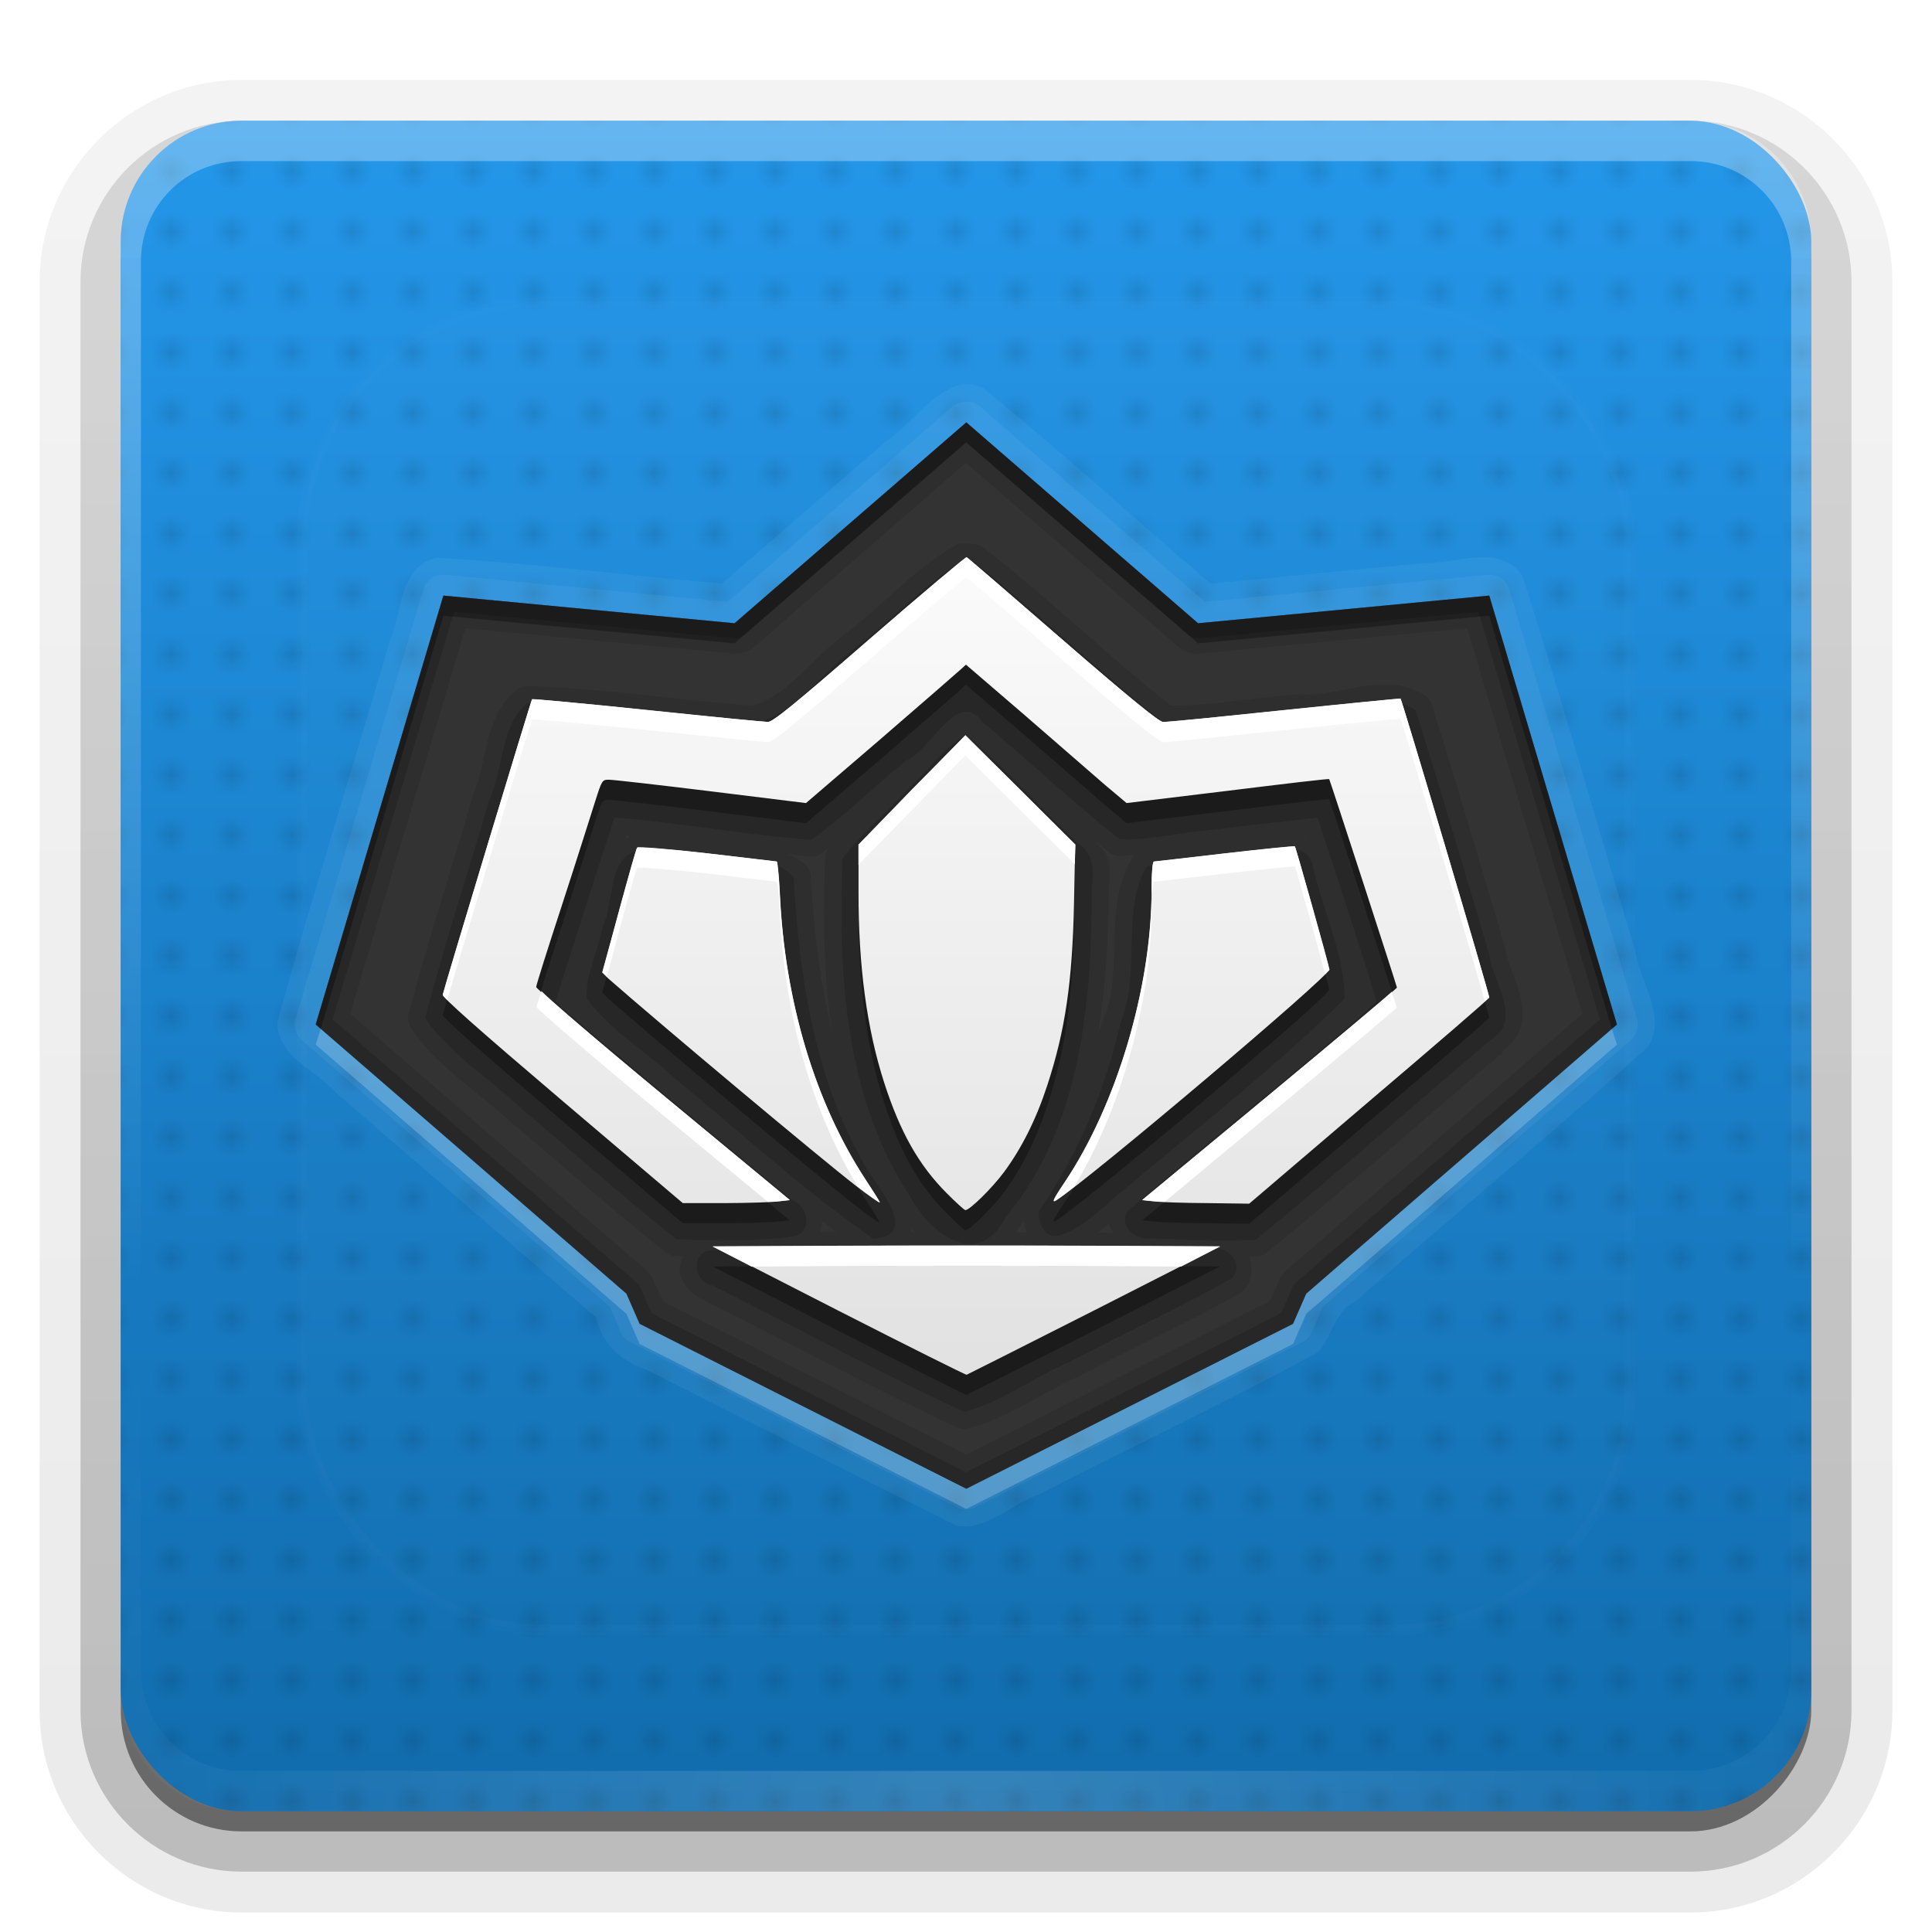 <?xml version="1.0" encoding="UTF-8"?>
<!-- Created with Inkscape (http://www.inkscape.org/) -->
<svg id="svg2408" width="96" height="96" version="1.0" xmlns="http://www.w3.org/2000/svg" xmlns:cc="http://creativecommons.org/ns#" xmlns:dc="http://purl.org/dc/elements/1.1/" xmlns:rdf="http://www.w3.org/1999/02/22-rdf-syntax-ns#" xmlns:xlink="http://www.w3.org/1999/xlink">
 <defs id="defs2410">
  <linearGradient id="ButtonShadow" x1="45.448" x2="45.448" y1="92.54" y2="7.016" gradientTransform="scale(1.006 .994)" gradientUnits="userSpaceOnUse">
   <stop id="stop3750" offset="0"/>
   <stop id="stop3752" stop-opacity=".588" offset="1"/>
  </linearGradient>
  <filter id="filter3174">
   <feGaussianBlur id="feGaussianBlur3176" stdDeviation="1.71"/>
  </filter>
  <filter id="filter3794" x="-.192" y="-.192" width="1.384" height="1.384">
   <feGaussianBlur id="feGaussianBlur3796" stdDeviation="5.28"/>
  </filter>
  <linearGradient id="linearGradient3613" x1="48" x2="48" y1="20.221" y2="138.66" gradientUnits="userSpaceOnUse">
   <stop id="stop3739" stop-color="#fff" offset="0"/>
   <stop id="stop3741" stop-color="#fff" stop-opacity="0" offset="1"/>
  </linearGradient>
  <clipPath id="clipPath3613">
   <rect id="rect3615" x="6" y="6" width="84" height="84" rx="6" ry="6" fill="#fff"/>
  </clipPath>
  <linearGradient id="ButtonShadow-0" x1="45.448" x2="45.448" y1="92.54" y2="7.016" gradientTransform="matrix(1.006 0 0 .994 100 0)" gradientUnits="userSpaceOnUse">
   <stop id="stop3750-8" offset="0"/>
   <stop id="stop3752-5" stop-opacity=".588" offset="1"/>
  </linearGradient>
  <linearGradient id="linearGradient3780" x1="32.251" x2="32.251" y1="6.132" y2="90.239" gradientTransform="matrix(1.024 0 0 1.012 -1.143 -98.071)" gradientUnits="userSpaceOnUse" xlink:href="#ButtonShadow-0"/>
  <linearGradient id="linearGradient3721" x1="32.251" x2="32.251" y1="6.132" y2="90.239" gradientTransform="translate(0,-97)" gradientUnits="userSpaceOnUse" xlink:href="#ButtonShadow-0"/>
  <linearGradient id="linearGradient4063-2" x1="251.56" x2="251.56" y1="625.38" y2="989.65" gradientTransform="matrix(.118 0 0 .118 107.83 -46.571)" gradientUnits="userSpaceOnUse">
   <stop id="stop3901-3" stop-color="#fafafa" offset="0"/>
   <stop id="stop3903-0" stop-color="#e1e1e1" offset="1"/>
  </linearGradient>
  <linearGradient id="linearGradient4063" x1="251.56" x2="251.56" y1="625.38" y2="989.65" gradientTransform="matrix(.11 0 0 .11 19.982 -39.815)" gradientUnits="userSpaceOnUse">
   <stop id="stop3901" stop-color="#fafafa" offset="0"/>
   <stop id="stop3903" stop-color="#e1e1e1" offset="1"/>
  </linearGradient>
  <radialGradient id="radialGradient3619-2" cx="48" cy="90.172" r="42" gradientTransform="matrix(1.157 0 0 .996 -7.551 .197)" gradientUnits="userSpaceOnUse" xlink:href="#linearGradient3737-1"/>
  <linearGradient id="linearGradient3737-1">
   <stop id="stop3739-5" stop-color="#fff" offset="0"/>
   <stop id="stop3741-9" stop-color="#fff" stop-opacity="0" offset="1"/>
  </linearGradient>
  <linearGradient id="linearGradient3188-9" x1="36.357" x2="36.357" y1="6" y2="63.893" gradientUnits="userSpaceOnUse" xlink:href="#linearGradient3737-1"/>
  <pattern id="pattern5167" patternTransform="translate(16,-14)" xlink:href="#pattern5138"/>
  <pattern id="pattern5138" width="6" height="6" patternTransform="translate(16,-14)" patternUnits="userSpaceOnUse">
   <g id="g5131" transform="translate(-16,14)">
    <rect id="rect5117" x="16" y="-14" width="6" height="6" color="#000000" opacity=".001"/>
    <rect id="rect5109" x="17" y="-10" width="1" height="1" color="#000000" opacity=".2"/>
    <rect id="rect5111" x="20" y="-10" width="1" height="1" color="#000000" opacity=".2"/>
    <rect id="rect5113" x="17" y="-13" width="1" height="1" color="#000000" opacity=".2"/>
    <rect id="rect5115" x="20" y="-13" width="1" height="1" color="#000000" opacity=".2"/>
   </g>
  </pattern>
  <linearGradient id="linearGradient3145" x1="48" x2="48" y1="90" y2="5.988" gradientUnits="userSpaceOnUse">
   <stop id="stop3702-9" stop-color="#116cad" offset="0"/>
   <stop id="stop3704-1" stop-color="#2497ea" offset="1"/>
  </linearGradient>
 </defs>
 <g id="layer2" display="none">
  <rect id="rect3745" x="5" y="7" width="86" height="85" rx="6" ry="6" fill="url(#ButtonShadow)" filter="url(#filter3174)" opacity=".9"/>
 </g>
 <g id="layer3">
  <path id="path3786" transform="scale(1,-1)" d="m12-95.031c-5.511 0-10.031 4.52-10.031 10.031v71c0 5.511 4.52 10.031 10.031 10.031h72c5.511 0 10.031-4.52 10.031-10.031v-71c0-5.511-4.52-10.031-10.031-10.031h-72z" fill="url(#linearGradient3780)" opacity=".08"/>
  <path id="path3778" transform="scale(1,-1)" d="m12-94.031c-4.972 0-9.031 4.06-9.031 9.031v71c0 4.972 4.06 9.031 9.031 9.031h72c4.972 0 9.031-4.06 9.031-9.031v-71c0-4.972-4.06-9.031-9.031-9.031h-72z" fill="url(#linearGradient3780)" opacity=".1"/>
  <path id="path3770" transform="scale(1,-1)" d="m12-93c-4.409 0-8 3.591-8 8v71c0 4.409 3.591 8 8 8h72c4.409 0 8-3.591 8-8v-71c0-4.409-3.591-8-8-8h-72z" fill="url(#linearGradient3780)" opacity=".2"/>
  <rect id="rect3723" transform="scale(1,-1)" x="5" y="-92" width="86" height="85" rx="7" ry="7" fill="url(#linearGradient3780)" opacity=".3"/>
  <rect id="rect3716" transform="scale(1,-1)" x="6" y="-91" width="84" height="84" rx="6" ry="6" fill="url(#linearGradient3721)" opacity=".45"/>
 </g>
 <g id="layer1">
  <rect id="rect2419" x="6" y="6" width="84" height="84" rx="6" ry="6" fill="url(#linearGradient3145)"/>
  <rect id="rect4995" x="6" y="6" width="84" height="84" rx="6" ry="6" fill="url(#pattern5167)" opacity=".5"/>
  <path id="rect3728" d="m12 6c-3.324 0-6 2.676-6 6v2 68 2c0 0.335 0.041 0.651 0.094 0.969 0.049 0.296 0.097 0.597 0.188 0.875 0.01 0.03 0.021 0.064 0.031 0.094 0.099 0.288 0.235 0.547 0.375 0.812 0.145 0.274 0.316 0.536 0.5 0.781s0.374 0.473 0.594 0.688c0.44 0.428 0.943 0.815 1.5 1.094 0.279 0.14 0.573 0.247 0.875 0.344-0.256-0.1-0.487-0.236-0.719-0.375-0.007-0.004-0.024 0.004-0.031 0-0.032-0.019-0.062-0.043-0.094-0.062-0.12-0.077-0.231-0.164-0.344-0.25-0.106-0.081-0.213-0.161-0.312-0.25-0.178-0.161-0.347-0.345-0.5-0.531-0.108-0.13-0.218-0.265-0.312-0.406-0.025-0.038-0.038-0.086-0.062-0.125-0.065-0.103-0.13-0.205-0.188-0.312-0.101-0.195-0.206-0.416-0.281-0.625-0.008-0.022-0.024-0.041-0.031-0.062-0.032-0.092-0.036-0.187-0.062-0.281-0.03-0.107-0.07-0.203-0.094-0.312-0.073-0.342-0.125-0.698-0.125-1.062v-2-68-2c0-2.782 2.218-5 5-5h2 68 2c2.782 0 5 2.218 5 5v2 68 2c0 0.364-0.052 0.721-0.125 1.062-0.044 0.207-0.088 0.398-0.156 0.594-0.008 0.022-0.023 0.041-0.031 0.062-0.063 0.174-0.138 0.367-0.219 0.531-0.042 0.083-0.079 0.17-0.125 0.25-0.055 0.097-0.127 0.188-0.188 0.281-0.094 0.141-0.205 0.276-0.312 0.406-0.143 0.174-0.303 0.347-0.469 0.5-0.011 0.01-0.02 0.021-0.031 0.031-0.138 0.126-0.285 0.234-0.438 0.344-0.103 0.073-0.204 0.153-0.312 0.219-0.007 0.004-0.024-0.004-0.031 0-0.232 0.139-0.463 0.275-0.719 0.375 0.302-0.097 0.596-0.204 0.875-0.344 0.557-0.279 1.06-0.666 1.5-1.094 0.22-0.214 0.409-0.442 0.594-0.688s0.355-0.508 0.5-0.781c0.14-0.265 0.276-0.525 0.375-0.812 0.01-0.031 0.021-0.063 0.031-0.094 0.09-0.278 0.139-0.579 0.188-0.875 0.052-0.318 0.094-0.634 0.094-0.969v-2-68-2c0-3.324-2.676-6-6-6h-72z" fill="url(#linearGradient3188-9)" opacity=".3"/>
  <path id="path3615" d="m12 90c-3.324 0-6-2.676-6-6v-2-68-2c0-0.335 0.041-0.651 0.094-0.969 0.049-0.296 0.097-0.597 0.188-0.875 0.01-0.03 0.021-0.064 0.031-0.094 0.099-0.288 0.235-0.547 0.375-0.812 0.145-0.274 0.316-0.536 0.5-0.781s0.374-0.473 0.594-0.688c0.44-0.428 0.943-0.815 1.5-1.094 0.279-0.14 0.573-0.247 0.875-0.344-0.256 0.1-0.487 0.236-0.719 0.375-0.007 0.004-0.024-0.004-0.031 0-0.032 0.019-0.062 0.043-0.094 0.062-0.12 0.077-0.231 0.164-0.344 0.25-0.106 0.081-0.213 0.161-0.312 0.25-0.178 0.161-0.347 0.345-0.5 0.531-0.108 0.13-0.218 0.265-0.312 0.406-0.025 0.038-0.038 0.086-0.062 0.125-0.065 0.103-0.13 0.205-0.188 0.312-0.101 0.195-0.206 0.416-0.281 0.625-0.008 0.022-0.024 0.041-0.031 0.062-0.032 0.092-0.036 0.187-0.062 0.281-0.03 0.107-0.07 0.203-0.094 0.312-0.073 0.342-0.125 0.698-0.125 1.062v2 68 2c0 2.782 2.218 5 5 5h2 68 2c2.782 0 5-2.218 5-5v-2-68-2c0-0.364-0.052-0.721-0.125-1.062-0.044-0.207-0.088-0.398-0.156-0.594-0.008-0.022-0.023-0.041-0.031-0.062-0.063-0.174-0.138-0.367-0.219-0.531-0.042-0.083-0.079-0.17-0.125-0.25-0.055-0.097-0.127-0.188-0.188-0.281-0.094-0.141-0.205-0.276-0.312-0.406-0.143-0.174-0.303-0.347-0.469-0.5-0.011-0.01-0.02-0.021-0.031-0.031-0.138-0.126-0.285-0.234-0.438-0.344-0.103-0.073-0.204-0.153-0.312-0.219-0.007-0.004-0.024 0.004-0.031 0-0.232-0.139-0.463-0.275-0.719-0.375 0.302 0.097 0.596 0.204 0.875 0.344 0.557 0.279 1.06 0.666 1.5 1.094 0.22 0.214 0.409 0.442 0.594 0.688s0.355 0.508 0.5 0.781c0.14 0.265 0.276 0.525 0.375 0.812 0.01 0.031 0.021 0.063 0.031 0.094 0.09 0.278 0.139 0.579 0.188 0.875 0.052 0.318 0.094 0.634 0.094 0.969v2 68 2c0 3.324-2.676 6-6 6h-72z" fill="url(#radialGradient3619-2)" opacity=".15"/>
 </g>
 <g id="layer5">
  <rect id="rect3171" x="15" y="15" width="66" height="66" rx="12" ry="12" clip-path="url(#clipPath3613)" fill="url(#linearGradient3613)" filter="url(#filter3794)" opacity=".1" stroke="#fff" stroke-linecap="round" stroke-width=".5"/>
 </g>
 <g id="layer4">
  <path id="path4095" d="m47.781 19.094c-1.531 0.431-2.473 1.942-3.75 2.831-2.719 2.358-5.437 4.716-8.156 7.075-4.718-0.4-9.439-1.014-14.156-1.281-1.882 0.388-1.727 2.684-2.344 4.103-1.846 6.323-3.84 12.621-5.593 18.96-0.017 1.72 1.95 2.41 2.945 3.54 4.3 3.716 8.6 7.432 12.899 11.148 0.284 1.273 1.206 2.163 2.425 2.56 5.162 2.589 10.315 5.221 15.482 7.783 1.498 0.251 2.716-1.078 4.076-1.548 4.617-2.378 9.343-4.604 13.893-7.077 0.718-0.8 0.781-2.013 1.849-2.533 4.83-4.22 9.76-8.341 14.527-12.623 0.974-1.482-0.37-3.186-0.602-4.725-1.887-6.221-3.659-12.49-5.617-18.681-1.111-1.639-3.255-0.614-4.854-0.648-3.549 0.341-7.097 0.682-10.646 1.023-3.785-3.22-7.454-6.599-11.312-9.719-0.33-0.174-0.698-0.201-1.062-0.188z" fill="#fff" opacity=".05"/>
  <path id="path4091" d="m47.906 19.969a1.027 1.027 0 0 0-0.594 0.25l-11.156 9.688-14.031-1.344a1.027 1.027 0 0 0-1.094 0.75l-6.344 21.312a1.027 1.027 0 0 0 0.312 1.062l15.312 13.25 0.531 1.25a1.027 1.027 0 0 0 0.469 0.5l16.219 8.188a1.027 1.027 0 0 0 0.469 0.125h0.031a1.027 1.027 0 0 0 0.469-0.125l16.219-8.188a1.027 1.027 0 0 0 0.469-0.5l0.531-1.25 15.312-13.25a1.027 1.027 0 0 0 0.312-1.062l-6.344-21.312a1.027 1.027 0 0 0-1.094-0.75l-14.031 1.344-11.156-9.688a1.027 1.027 0 0 0-0.688-0.25h-0.031a1.027 1.027 0 0 0-0.094 0z" fill="#fff" opacity=".05"/>
  <path id="path3894-1" d="m48 20.969v0.031l-11.5 9.969-14.469-1.375-6.344 21.312 15.438 13.375 0.656 1.5 16.219 8.188 0.031 0.031v-0.031l16.219-8.188 0.656-1.5 15.438-13.375-6.344-21.312-14.469 1.375-11.5-9.969-0.031-0.031z" fill="#333"/>
  <path id="path4239" d="m47.75 27a0.852 0.852 0 0 0-0.281 0.094c-1.953 1.144-3.456 2.804-5.031 4.062-0.022 0.018-0.04 0.045-0.062 0.062-1.02 0.693-1.874 1.614-2.688 2.375-0.821 0.767-1.591 1.306-2.375 1.469-3.638-0.284-7.336-0.855-11.094-0.969a0.852 0.852 0 0 0-0.562 0.188c-0.894 0.748-1.246 1.787-1.469 2.719s-0.371 1.806-0.656 2.406a0.852 0.852 0 0 0-0.031 0.125c-1.04 3.582-2.241 7.178-3.188 10.844a0.852 0.852 0 0 0 0.094 0.688c1.351 2.011 3.458 3.245 4.906 4.656a0.852 0.852 0 0 0 0.062 0.031c2.555 2.137 5.045 4.366 7.688 6.469a0.852 0.852 0 0 0 0.469 0.188c0.132 0.008 0.273-0.007 0.406 0-0.092 0.272-0.201 0.555-0.156 0.812 0.106 0.608 0.592 1.15 1.25 1.375v0.031c4.154 2.081 8.281 4.336 12.531 6.312a0.852 0.852 0 0 0 0.562 0.031c2.076-0.536 3.747-1.833 5.375-2.531a0.852 0.852 0 0 0 0.062-0.031c2.644-1.385 5.368-2.639 8.031-4.125a0.852 0.852 0 0 0 0.188-0.156c0.472-0.478 0.463-1.132 0.281-1.688 0.137-0.006 0.269 0.009 0.406 0a0.852 0.852 0 0 0 0.469-0.188c3.982-3.24 7.827-6.642 11.719-9.938l-0.031-0.062c0.477-0.343 0.853-0.785 0.969-1.281 0.127-0.545 0.058-1.049-0.062-1.5-0.241-0.903-0.64-1.725-0.688-2.125a0.852 0.852 0 0 0-0.031-0.156c-1.189-4.056-2.396-8.128-3.656-12.156a0.852 0.852 0 0 0-0.344-0.469c-1.098-0.728-2.345-0.59-3.406-0.406s-2.032 0.415-2.719 0.344a0.852 0.852 0 0 0-0.156 0c-2.214 0.157-4.376 0.57-6.344 0.562-3.15-2.478-6.084-5.352-9.344-7.875a0.852 0.852 0 0 0-0.438-0.156l-0.25-0.031a0.852 0.852 0 0 0-0.094 0h-0.156a0.852 0.852 0 0 0-0.156 0zm-16.625 14.531c0.062 0.006 0.126 0.025 0.188 0.031-0.098 0.037-0.16 0.108-0.25 0.156 0.02-0.063 0.042-0.125 0.062-0.188zm33.562 0.031c0.062-0.007 0.126 0.007 0.188 0 0.007 0.022 0.024 0.041 0.031 0.062-0.071-0.03-0.145-0.041-0.219-0.062zm-10.312 0.188c0.243 0.198 0.473 0.399 0.719 0.594a0.852 0.852 0 0 0 0.469 0.188c0.297 0.018 0.525-0.05 0.812-0.062a0.852 0.852 0 0 0-0.094 0.125c-0.799 1.307-0.866 2.782-0.906 4.156-0.04 1.375-0.052 2.68-0.469 3.688a0.852 0.852 0 0 0-0.062 0.125c-0.065 0.291-0.207 0.555-0.281 0.844 0.376-2.421 0.521-4.874 0.531-7.219 8.5e-5 -0.02-7.4e-5 -0.042 0-0.062 1e-3 -0.009-1e-3 -0.022 0-0.031 0.046-0.425 0.089-0.887-0.031-1.406-0.08-0.342-0.426-0.629-0.688-0.938zm-13.031 0.219c-0.058 0.073-0.131 0.113-0.188 0.188a0.852 0.852 0 0 0-0.156 0.469c-0.102 2.809-0.095 5.743 0.344 8.625-0.597-2.492-0.918-5.096-1.062-7.688a0.852 0.852 0 0 0-0.156-0.469c-0.266-0.341-0.629-0.476-0.969-0.656 0.37 0.035 0.722 0.098 1.094 0.125a0.852 0.852 0 0 0 0.562-0.156c0.195-0.136 0.343-0.295 0.531-0.438zm-0.5 18.688c0.243 0.187 0.472 0.379 0.719 0.562-0.265 0.005-0.545-0.002-0.812 0 0.069-0.183 0.087-0.38 0.094-0.562zm10 0c0.039 0.209 0.104 0.41 0.188 0.594-0.188-4.25e-4 -0.375-0.031-0.562-0.031 0.059-0.091 0.132-0.152 0.188-0.25 0.034-0.041 0.06-0.084 0.094-0.125 0.045-0.056 0.049-0.132 0.094-0.188zm4.25 0.156c0.022 0.171 0.154 0.285 0.219 0.438-0.25-0.001-0.5 9.86e-4 -0.75 0 0.216-0.166 0.332-0.269 0.531-0.438zm-9.812 0.188c0.058 0.069 0.095 0.152 0.156 0.219-0.052 7.1e-5 -0.104-7.7e-5 -0.156 0 0.023-0.08-0.012-0.142 0-0.219z" opacity=".1"/>
  <path id="path4233" d="m47.906 27.844c-1.829 1.071-3.333 2.715-5.007 4.039-1.852 1.226-3.339 3.656-5.476 4.062-3.747-0.282-7.489-0.893-11.236-1.007-1.338 1.119-1.156 3.306-1.886 4.842-1.046 3.605-2.238 7.184-3.174 10.809 1.202 1.789 3.223 2.985 4.776 4.498 2.57 2.15 5.075 4.397 7.692 6.479 1.954 0.115 3.966 0.121 5.914-0.135 0.903-0.307 0.607-1.511-0.15-1.81-3.94-3.258-7.895-6.499-11.766-9.839 0.972-3.054 1.946-6.109 2.938-9.156 3.266 0.249 6.519 0.868 9.775 1.103 1.654-1.159 3.114-2.631 4.689-3.913 1.291-0.51 2.541-3.656 3.832-1.942 2.276 1.926 4.465 3.974 6.798 5.821 1.446 0.088 2.918-0.332 4.374-0.432 1.821-0.234 3.646-0.429 5.47-0.636 0.994 3.047 2.014 6.088 2.938 9.156-4.04 3.548-8.29 6.869-12.357 10.378-0.503 0.77 0.405 1.52 1.169 1.372 1.718 0.066 3.467 0.183 5.178 0.069 3.962-3.223 7.795-6.639 11.697-9.944 1.603-0.995 0.064-2.887-0.096-4.23-1.189-4.054-2.396-8.125-3.654-12.145-1.617-1.073-3.901 0.259-5.749 0.066-2.23 0.158-4.543 0.646-6.72 0.591-3.289-2.558-6.282-5.523-9.562-8.062l-0.25-0.031h-0.156zm-0.125 8.844c-1.076 0.625-1.791 1.777-2.731 2.598-1.04 1.144-2.261 2.157-3.191 3.381-0.206 5.687 0.103 11.796 3.312 16.706 1.034 1.918 3.414 3.8 4.825 1.068 3.765-4.516 4.242-10.695 4.261-16.343 0.094-0.82 0.102-1.732-0.712-2.203-1.777-1.69-3.438-3.524-5.26-5.151-0.157-0.069-0.336-0.089-0.504-0.056zm16.219 5.531c-2.339 0.23-4.685 0.481-7.008 0.818-1.302 2.131-0.285 5.262-1.293 7.7-0.762 3.383-2.134 6.628-4.105 9.483 0.259 2.97 3.354-0.466 4.539-1.335 3.602-3.031 7.341-5.942 10.679-9.259 0.008-2.183-1.082-4.367-1.562-6.531-0.076-0.623-0.639-0.99-1.25-0.875zm-32.281 0.031c-1.572 0.375-1.174 2.616-1.781 3.812-0.212 1.18-0.836 2.339-0.79 3.534 1.173 1.633 3.022 2.683 4.472 4.07 3.249 2.645 6.34 5.513 9.787 7.896 2.615-0.25-0.284-3.003-0.725-4.191-2.278-4.214-2.981-9.031-3.244-13.747-1.106-1.42-3.579-0.656-5.212-1.176-0.833-0.104-1.671-0.139-2.507-0.199zm10 19.812c-2.185 0.046-4.387-0.047-6.562 0.082-0.877 0.3-0.616 1.592 0.24 1.729 4.171 2.089 8.291 4.321 12.509 6.282 1.84-0.475 3.481-1.729 5.25-2.488 2.669-1.398 5.42-2.673 8.045-4.138 0.651-0.659-0.158-1.702-0.986-1.439-6.165-0.035-12.331-0.057-18.496-0.029z" opacity=".15"/>
  <path id="path4227" d="m48.029 28.688c-0.047-0.016-2.211 1.798-4.817 4.062-3.774 3.28-4.808 4.121-5.049 4.12-0.166-4.41e-4 -2.842-0.251-5.978-0.58-3.135-0.329-5.72-0.576-5.745-0.551-0.049 0.049-4.38 14.37-4.44 14.683-0.026 0.134 1.708 1.672 5.949 5.281l5.978 5.078h2.147c1.177-0.003 2.355-0.047 2.641-0.087l0.522-0.058-6.297-5.223c-3.466-2.866-6.293-5.28-6.297-5.368-0.004-0.088 0.586-1.945 1.306-4.149 0.72-2.205 1.437-4.49 1.625-5.078 0.339-1.062 0.348-1.078 0.696-1.074 0.193 0.002 2.489 0.259 5.078 0.58l4.701 0.58 3.685-3.163c2.027-1.751 3.817-3.308 3.975-3.453l0.29-0.261 2.902 2.495c1.592 1.377 3.372 2.934 3.975 3.453l1.103 0.929 5.02-0.609c2.765-0.341 5.031-0.613 5.049-0.58 0.057 0.106 3.366 10.29 3.366 10.359 0 0.036-2.848 2.425-6.326 5.31l-6.326 5.252 0.551 0.058c0.295 0.04 1.48 0.082 2.641 0.087l2.118 0.029 5.949-5.078c3.275-2.783 5.961-5.097 5.978-5.165 0.025-0.102-4.332-14.778-4.411-14.857-0.014-0.014-2.61 0.249-5.774 0.58-3.165 0.332-5.873 0.597-6.036 0.58-0.208-0.022-1.698-1.232-4.991-4.091-2.571-2.233-4.712-4.075-4.759-4.091zm-0.058 8.85-2.67 2.699-2.641 2.728v2.35c-0.008 3.692 0.417 6.826 1.277 9.489 0.791 2.448 1.713 4.091 3.105 5.484 0.467 0.468 0.875 0.842 0.929 0.842 0.216 0 1.333-1.101 1.915-1.886 0.865-1.167 1.592-2.601 2.147-4.295 0.901-2.749 1.254-5.146 1.335-9.111l0.058-2.873-2.728-2.728-2.728-2.699zm16.366 5.513c-0.027-0.027-1.578 0.134-3.453 0.348-1.875 0.214-3.477 0.406-3.54 0.406-0.074 0-0.116 0.505-0.116 1.422 0 4.832-1.739 10.658-4.324 14.509-0.599 0.892-0.657 1.061-0.406 0.9 1.674-1.076 13.601-11.165 13.551-11.462-0.054-0.326-1.661-6.072-1.712-6.123zm-32.674 0.058c-0.045 0.048-0.44 1.473-0.9 3.163l-0.842 3.047 0.29 0.29c2.801 2.453 10.487 8.89 12.303 10.301 0.63 0.49 1.172 0.859 1.19 0.842 0.018-0.018-0.273-0.504-0.667-1.103-2.532-3.847-4.05-8.895-4.295-14.277-0.04-0.873-0.11-1.567-0.145-1.567-0.036 0-1.588-0.192-3.453-0.406-1.865-0.214-3.437-0.338-3.482-0.29zm10.069 19.79-6.326 0.029 6.297 3.221c3.451 1.762 6.293 3.175 6.326 3.163 0.032-0.012 2.879-1.442 6.326-3.192l6.268-3.192-6.297-0.029c-3.464-0.016-9.127-0.016-12.594 0z" opacity=".3"/>
  <path id="path3033-5" d="m48.029 27.688c-0.047-0.016-2.211 1.798-4.817 4.062-3.774 3.28-4.808 4.121-5.049 4.12-0.166-4.41e-4 -2.842-0.251-5.978-0.58-3.135-0.329-5.72-0.576-5.745-0.551-0.049 0.049-4.38 14.37-4.44 14.683-0.026 0.134 1.708 1.672 5.949 5.281l5.978 5.078h2.147c1.177-0.003 2.355-0.047 2.641-0.087l0.522-0.058-6.297-5.223c-3.466-2.866-6.293-5.28-6.297-5.368-0.004-0.088 0.586-1.945 1.306-4.149 0.72-2.205 1.437-4.49 1.625-5.078 0.339-1.062 0.348-1.078 0.696-1.074 0.193 0.002 2.489 0.259 5.078 0.58l4.701 0.58 3.685-3.163c2.027-1.751 3.817-3.308 3.975-3.453l0.29-0.261 2.902 2.495c1.592 1.377 3.372 2.934 3.975 3.453l1.103 0.929 5.02-0.609c2.765-0.341 5.031-0.613 5.049-0.58 0.057 0.106 3.366 10.29 3.366 10.359 0 0.036-2.848 2.425-6.326 5.31l-6.326 5.252 0.551 0.058c0.295 0.04 1.48 0.082 2.641 0.087l2.118 0.029 5.949-5.078c3.275-2.783 5.961-5.097 5.978-5.165 0.025-0.102-4.332-14.778-4.411-14.857-0.014-0.014-2.61 0.249-5.774 0.58-3.165 0.332-5.873 0.597-6.036 0.58-0.208-0.022-1.698-1.232-4.991-4.091-2.571-2.233-4.712-4.075-4.759-4.091zm-0.058 8.85-2.67 2.699-2.641 2.728v2.35c-0.008 3.692 0.417 6.826 1.277 9.489 0.791 2.448 1.713 4.091 3.105 5.484 0.467 0.468 0.875 0.842 0.929 0.842 0.216 0 1.333-1.101 1.915-1.886 0.865-1.167 1.592-2.601 2.147-4.295 0.901-2.749 1.254-5.146 1.335-9.111l0.058-2.873-2.728-2.728-2.728-2.699zm16.366 5.513c-0.027-0.027-1.578 0.134-3.453 0.348-1.875 0.214-3.477 0.406-3.54 0.406-0.074 0-0.116 0.505-0.116 1.422 0 4.832-1.739 10.658-4.324 14.509-0.599 0.892-0.657 1.061-0.406 0.9 1.674-1.076 13.601-11.165 13.551-11.462-0.054-0.326-1.661-6.072-1.712-6.123zm-32.674 0.058c-0.045 0.048-0.44 1.473-0.9 3.163l-0.842 3.047 0.29 0.29c2.801 2.453 10.487 8.89 12.303 10.301 0.63 0.49 1.172 0.859 1.19 0.842 0.018-0.018-0.273-0.504-0.667-1.103-2.532-3.847-4.05-8.895-4.295-14.277-0.04-0.873-0.11-1.567-0.145-1.567-0.036 0-1.588-0.192-3.453-0.406-1.865-0.214-3.437-0.338-3.482-0.29zm10.069 19.79-6.326 0.029 6.297 3.221c3.451 1.762 6.293 3.175 6.326 3.163 0.032-0.012 2.879-1.442 6.326-3.192l6.268-3.192-6.297-0.029c-3.464-0.016-9.127-0.016-12.594 0z" fill="url(#linearGradient4063)"/>
  <path id="path4084" d="m15.938 51.125-0.25 0.781 15.438 13.375 0.656 1.5 16.219 8.188h0.031l16.219-8.188 0.656-1.5 15.438-13.375-0.25-0.781-15.188 13.156-0.656 1.5-16.219 8.188h-0.031l-16.219-8.188-0.656-1.5-15.188-13.156z" fill="#fff" opacity=".2"/>
  <path id="path4111" d="m48 21-11.5 9.969-14.469-1.375-6.344 21.312 15.438 13.375 0.656 1.5 16.219 8.188h0.031l16.219-8.188 0.656-1.5 15.438-13.375-6.344-21.312-14.469 1.375-11.5-9.969h-0.031zm0 2 10.531 9.125a1.512 1.512 0 0 0 1.156 0.344l13.219-1.25 5.719 19.156-14.719 12.75a1.512 1.512 0 0 0-0.375 0.562l-0.438 0.969-15.094 7.625-15.062-7.625-0.438-0.969a1.512 1.512 0 0 0-0.375-0.562l-14.719-12.75 5.719-19.156 13.219 1.25a1.512 1.512 0 0 0 1.156-0.344l10.5-9.125z" opacity=".1"/>
  <path id="path4104" d="m48 21-11.5 9.969-14.469-1.375-6.344 21.312 15.438 13.375 0.656 1.5 16.219 8.188h0.031l16.219-8.188 0.656-1.5 15.438-13.375-6.344-21.312-14.469 1.375-11.5-9.969h-0.031zm0 0.969 11.031 9.562a0.746 0.746 0 0 0 0.562 0.188l13.875-1.312 6.031 20.25-15.094 13.062a0.746 0.746 0 0 0-0.188 0.25l-0.562 1.281-15.656 7.906-15.625-7.906-0.562-1.281a0.746 0.746 0 0 0-0.188-0.25l-15.094-13.062 6.031-20.25 13.875 1.312a0.746 0.746 0 0 0 0.562-0.188l11-9.562z" opacity=".15"/>
  <path id="path4099" d="m48 21-11.5 9.969-14.469-1.375-6.344 21.312 0.25 0.219 6.094-20.531 14.469 1.375 11.5-9.969h0.031l11.5 9.969 14.469-1.375 6.094 20.531 0.25-0.219-6.344-21.312-14.469 1.375-11.5-9.969h-0.031z" opacity=".3"/>
  <path id="path4095-8" d="m137.78 19.094c-1.531 0.431-2.473 1.942-3.75 2.831-2.719 2.358-5.437 4.716-8.156 7.075-4.718-0.4-9.439-1.014-14.156-1.281-1.882 0.388-1.727 2.684-2.344 4.103-1.846 6.323-3.84 12.621-5.593 18.96-0.017 1.72 1.95 2.41 2.945 3.54 4.3 3.716 8.6 7.432 12.899 11.148 0.284 1.273 1.206 2.163 2.425 2.56 5.162 2.589 10.315 5.221 15.482 7.783 1.498 0.251 2.716-1.078 4.076-1.548 4.617-2.378 9.343-4.604 13.893-7.077 0.718-0.8 0.781-2.013 1.849-2.533 4.83-4.22 9.76-8.341 14.527-12.623 0.974-1.482-0.37-3.186-0.602-4.725-1.887-6.221-3.659-12.49-5.617-18.681-1.111-1.639-3.255-0.614-4.854-0.648-3.549 0.341-7.097 0.682-10.646 1.023-3.785-3.22-7.454-6.599-11.312-9.719-0.33-0.174-0.698-0.201-1.062-0.188z" fill="#fff" opacity=".05"/>
  <path id="path4091-9" transform="translate(90)" d="m47.906 19.969a1.027 1.027 0 0 0-0.594 0.25l-11.156 9.688-14.031-1.344a1.027 1.027 0 0 0-1.094 0.75l-6.344 21.312a1.027 1.027 0 0 0 0.312 1.062l15.312 13.25 0.531 1.25a1.027 1.027 0 0 0 0.469 0.5l16.219 8.188a1.027 1.027 0 0 0 0.469 0.125h0.031a1.027 1.027 0 0 0 0.469-0.125l16.219-8.188a1.027 1.027 0 0 0 0.469-0.5l0.531-1.25 15.312-13.25a1.027 1.027 0 0 0 0.312-1.062l-6.344-21.312a1.027 1.027 0 0 0-1.094-0.75l-14.031 1.344-11.156-9.688a1.027 1.027 0 0 0-0.688-0.25h-0.031a1.027 1.027 0 0 0-0.094 0z" fill="#fff" opacity=".05"/>
  <path id="path3894" d="m138 20.969v0.031l-11.5 9.969-14.469-1.375-6.344 21.312 15.438 13.375 0.656 1.5 16.219 8.188 0.031 0.031v-0.031l16.219-8.188 0.656-1.5 15.438-13.375-6.344-21.312-14.469 1.375-11.5-9.969-0.031-0.031z" fill="#333"/>
  <path id="path4082-7" transform="translate(90)" d="m47.906 25.219a1.029 1.029 0 0 0-0.25 0.094c-2.181 0.907-3.541 2.744-4.969 3.812a1.029 1.029 0 0 0-0.031 0.031c-2.021 1.665-3.84 3.454-5.812 4.844-1.333-0.181-4.205-0.41-5.969-0.625a1.029 1.029 0 0 0-0.062 0c-1.974-0.099-4.186-0.682-6.531-0.469a1.029 1.029 0 0 0-0.719 0.406c-1.444 1.869-1.439 4.199-2.062 5.688a1.029 1.029 0 0 0-0.062 0.125c-1.065 3.725-2.369 7.45-3.312 11.312a1.029 1.029 0 0 0 0.156 0.812c1.468 2.193 3.692 3.529 5.25 5.031a1.029 1.029 0 0 0 0.062 0.031c2.763 2.293 5.489 4.775 8.375 7.031a1.029 1.029 0 0 0 0.594 0.219c0.03 8.06e-4 0.064-8.33e-4 0.094 0-0.076 0.312-0.141 0.629-0.062 0.906 0.18 0.638 0.693 1.148 1.375 1.375v0.031c4.464 2.25 8.899 4.687 13.5 6.781a1.029 1.029 0 0 0 0.688 0.062c2.172-0.519 3.859-1.905 5.469-2.562a1.029 1.029 0 0 0 0.094-0.031c2.985-1.541 6.066-2.961 9.062-4.625a1.029 1.029 0 0 0 0.25-0.219c0.335-0.358 0.545-0.85 0.531-1.312-0.005-0.161-0.114-0.261-0.156-0.406 0.063-0.004 0.124 5e-3 0.188 0a1.029 1.029 0 0 0 0.562-0.25c4.443-3.693 8.831-7.476 13.188-11.25a1.029 1.029 0 0 0 0.281-0.438c0.423-1.142 0.125-2.229-0.188-3.125s-0.644-1.675-0.719-2.25a1.029 1.029 0 0 0-0.062-0.188c-1.234-4.013-2.337-8.086-3.688-12.125a1.029 1.029 0 0 0-0.406-0.531c-1.206-0.8-2.578-0.671-3.719-0.469s-2.186 0.449-2.875 0.375a1.029 1.029 0 0 0-0.156 0c-2.404 0.174-4.751 0.609-6.875 0.594-3.365-2.631-6.503-5.704-10-8.406a1.029 1.029 0 0 0-0.375-0.188l-0.25-0.062a1.029 1.029 0 0 0-0.406-0.031zm-7.375 16.469a1.029 1.029 0 0 0-0.125 0.469c-0.125 2.84-0.087 5.778 0.312 8.688-0.541-2.439-0.802-4.942-0.906-7.469a1.029 1.029 0 0 0-0.125-0.438c-0.211-0.426-0.588-0.618-0.938-0.875 0.255 0.024 0.494 0.073 0.75 0.094a1.029 1.029 0 0 0 0.625-0.156c0.157-0.098 0.257-0.209 0.406-0.312zm15.031 0.156c0.042 0.032 0.083 0.062 0.125 0.094a1.029 1.029 0 0 0 0.656 0.219c0.174-0.004 0.326-0.054 0.5-0.062-0.867 1.445-0.933 3.067-0.969 4.531-0.036 1.464-0.034 2.787-0.469 3.844a1.029 1.029 0 0 0-0.062 0.188c-0.03 0.138-0.093 0.268-0.125 0.406 0.302-2.175 0.485-4.375 0.5-6.469a1.029 1.029 0 0 0 0-0.094c-0.03-0.296 0.07-0.911 0.062-1.625-0.003-0.31-0.087-0.67-0.219-1.031zm-4.531 19.781c0.029 0.153 0.073 0.295 0.125 0.438-0.146-3.14e-4 -0.292 2.83e-4 -0.438 0 0.12-0.138 0.198-0.296 0.312-0.438zm-10.656 0.062c0.166 0.127 0.333 0.25 0.5 0.375-0.162 0.003-0.337-0.002-0.5 0 0.034-0.136-0.003-0.244 0-0.375zm15.188 0.188c0.018 0.085 0.065 0.141 0.094 0.219-0.115-4.54e-4 -0.229 4.41e-4 -0.344 0 0.105-0.084 0.15-0.135 0.25-0.219z" opacity=".05"/>
  <path id="path4072-3" d="m138.06 26.25c-1.833 0.762-3.163 2.51-4.755 3.702-2.062 1.699-3.971 3.647-6.176 5.137-0.968-0.154-4.447-0.448-6.384-0.684-2.118-0.106-4.268-0.659-6.372-0.467-1.15 1.489-1.209 3.714-1.946 5.471-1.076 3.765-2.376 7.482-3.303 11.279 1.292 1.93 3.452 3.215 5.129 4.833 2.787 2.312 5.479 4.772 8.324 6.996 2.13 0.057 4.354 0.178 6.407-0.211 0.88-0.492 0.292-1.586-0.427-1.9-4.212-3.492-8.43-6.977-12.59-10.531 1.061-3.313 2.09-6.638 3.188-9.938 3.49 0.28 6.961 0.922 10.446 1.203 1.438-0.898 2.623-2.215 3.968-3.267 1.633-0.878 3.264-3.841 4.877-3.46 2.661 2.189 5.151 4.613 7.881 6.699 2.1-0.045 4.213-0.485 6.318-0.68 2.251-0.316 4.977-1.27 4.99 1.931 0.2 2.624 3.193 5.983 1.701 8.13-4.18 3.559-8.476 6.999-12.635 10.574-0.553 0.809 0.51 1.609 1.235 1.37 1.838 0.113 3.726 0.228 5.555 0.083 4.431-3.683 8.807-7.464 13.164-11.239 0.582-1.574-0.773-3.295-0.983-4.908-1.241-4.035-2.335-8.122-3.673-12.123-1.693-1.124-4.162 0.3-6.122 0.09-2.418 0.175-4.915 0.697-7.284 0.628-3.547-2.733-6.753-5.929-10.281-8.656l-0.25-0.062zm-0.188 9.531c-1.044 0.399-1.634 1.545-2.496 2.236-1.297 1.396-2.723 2.71-3.942 4.177-0.264 5.984 0.158 12.357 3.316 17.619 1.062 1.703 3.357 4.675 5.046 1.821 4.126-4.585 4.835-11.115 4.878-17.039-0.107-1.054 0.474-2.439-0.624-3.137-1.921-1.863-3.742-3.86-5.745-5.619-0.136-0.056-0.286-0.076-0.432-0.059zm17.594 5.938c-2.588 0.252-5.187 0.495-7.753 0.898-1.389 2.315-0.298 5.645-1.376 8.267-0.802 3.658-2.323 7.134-4.402 10.241 0.269 3.063 3.531-0.639 4.778-1.508 3.85-3.208 7.776-6.353 11.378-9.836 0.343-2.252-1.1-4.573-1.48-6.841-0.118-0.585-0.402-1.315-1.145-1.222zm-35.125 0.062c-1.533 0.683-1.144 2.992-1.828 4.346-0.215 1.173-0.856 2.319-0.814 3.51 1.099 1.465 2.807 2.428 4.121 3.713 3.732 3.052 7.283 6.366 11.24 9.119 2.728-0.244-0.407-3.183-0.84-4.429-2.39-4.491-3.234-9.602-3.441-14.634-0.879-1.773-3.638-0.806-5.271-1.393-1.054-0.089-2.108-0.233-3.166-0.232zm10.906 21.312c-2.406 0.068-4.847-0.089-7.234 0.112-0.881 0.408-0.449 1.651 0.408 1.776 4.484 2.26 8.926 4.663 13.482 6.737 1.861-0.445 3.53-1.753 5.331-2.489 3.009-1.554 6.089-3.009 9.043-4.649 0.695-0.744-0.268-1.758-1.127-1.458-6.634-0.034-13.268-0.059-19.903-0.029z" opacity=".15"/>
  <path id="path4066-2" d="m138.03 27.125c-0.05-0.018-2.382 1.937-5.188 4.375-4.064 3.532-5.178 4.438-5.438 4.438-0.179-4.75e-4 -3.061-0.271-6.438-0.625s-6.16-0.621-6.188-0.594c-0.053 0.053-4.717 15.476-4.781 15.812-0.028 0.144 1.839 1.8 6.406 5.688l6.438 5.469h2.312c1.267-3e-3 2.536-0.051 2.844-0.094l0.562-0.062-6.781-5.625c-3.732-3.087-6.778-5.686-6.781-5.781-4e-3 -0.095 0.631-2.094 1.406-4.469s1.548-4.835 1.75-5.469c0.365-1.143 0.374-1.161 0.75-1.156 0.208 0.002 2.68 0.279 5.469 0.625l5.062 0.625 3.969-3.406c2.183-1.886 4.111-3.562 4.281-3.719l0.312-0.281 3.125 2.688c1.714 1.483 3.631 3.159 4.281 3.719l1.188 1 5.406-0.656c2.977-0.368 5.418-0.661 5.438-0.625 0.061 0.114 3.625 11.082 3.625 11.156 0 0.039-3.067 2.612-6.812 5.719l-6.812 5.656 0.594 0.062c0.317 0.043 1.594 0.088 2.844 0.094l2.281 0.031 6.406-5.469c3.527-2.997 6.42-5.489 6.438-5.562 0.027-0.11-4.665-15.915-4.75-16-0.015-0.015-2.811 0.268-6.219 0.625-3.408 0.357-6.325 0.643-6.5 0.625-0.224-0.023-1.829-1.327-5.375-4.406-2.769-2.405-5.075-4.388-5.125-4.406zm-0.062 9.531-2.875 2.906-2.844 2.938v2.531c-9e-3 3.976 0.449 7.351 1.375 10.219 0.851 2.636 1.844 4.405 3.344 5.906 0.503 0.504 0.942 0.906 1 0.906 0.232 0 1.436-1.186 2.062-2.031 0.932-1.257 1.714-2.801 2.312-4.625 0.971-2.96 1.351-5.542 1.438-9.812l0.062-3.094-2.938-2.938-2.938-2.906zm17.625 5.938c-0.029-0.029-1.7 0.144-3.719 0.375s-3.744 0.438-3.812 0.438c-0.08 0-0.125 0.544-0.125 1.531 0 5.204-1.873 11.478-4.656 15.625-0.645 0.961-0.708 1.142-0.438 0.969 1.803-1.159 14.647-12.024 14.594-12.344-0.058-0.352-1.789-6.539-1.844-6.594zm-35.188 0.062c-0.048 0.052-0.474 1.587-0.969 3.406l-0.906 3.281 0.312 0.312c3.016 2.641 11.294 9.573 13.25 11.094 0.679 0.527 1.262 0.925 1.281 0.906 0.019-0.019-0.294-0.542-0.719-1.188-2.727-4.143-4.362-9.579-4.625-15.375-0.043-0.94-0.118-1.688-0.156-1.688-0.038 0-1.71-0.207-3.719-0.438-2.009-0.23-3.702-0.364-3.75-0.312zm10.844 21.312-6.812 0.031 6.781 3.469c3.717 1.897 6.778 3.419 6.812 3.406 0.035-0.012 3.101-1.553 6.812-3.438l6.75-3.438-6.781-0.031c-3.73-0.017-9.829-0.017-13.562 0z" opacity=".3"/>
  <path id="path3033" d="m138.03 26.125c-0.05-0.018-2.382 1.937-5.188 4.375-4.064 3.532-5.178 4.438-5.438 4.438-0.179-4.75e-4 -3.061-0.271-6.438-0.625s-6.16-0.621-6.188-0.594c-0.053 0.053-4.717 15.476-4.781 15.812-0.028 0.144 1.839 1.8 6.406 5.688l6.438 5.469h2.312c1.267-3e-3 2.536-0.051 2.844-0.094l0.562-0.062-6.781-5.625c-3.732-3.087-6.778-5.686-6.781-5.781-4e-3 -0.095 0.631-2.094 1.406-4.469s1.548-4.835 1.75-5.469c0.365-1.143 0.374-1.161 0.75-1.156 0.208 0.002 2.68 0.279 5.469 0.625l5.062 0.625 3.969-3.406c2.183-1.886 4.111-3.562 4.281-3.719l0.312-0.281 3.125 2.688c1.714 1.483 3.631 3.159 4.281 3.719l1.188 1 5.406-0.656c2.977-0.368 5.418-0.661 5.438-0.625 0.061 0.114 3.625 11.082 3.625 11.156 0 0.039-3.067 2.612-6.812 5.719l-6.812 5.656 0.594 0.062c0.317 0.043 1.594 0.088 2.844 0.094l2.281 0.031 6.406-5.469c3.527-2.997 6.42-5.489 6.438-5.562 0.027-0.11-4.665-15.915-4.75-16-0.015-0.015-2.811 0.268-6.219 0.625-3.408 0.357-6.325 0.643-6.5 0.625-0.224-0.023-1.829-1.327-5.375-4.406-2.769-2.405-5.075-4.388-5.125-4.406zm-0.062 9.531-2.875 2.906-2.844 2.938v2.531c-9e-3 3.976 0.449 7.351 1.375 10.219 0.851 2.636 1.844 4.405 3.344 5.906 0.503 0.504 0.942 0.906 1 0.906 0.232 0 1.436-1.186 2.062-2.031 0.932-1.257 1.714-2.801 2.312-4.625 0.971-2.96 1.351-5.542 1.438-9.812l0.062-3.094-2.938-2.938-2.938-2.906zm17.625 5.938c-0.029-0.029-1.7 0.144-3.719 0.375s-3.744 0.438-3.812 0.438c-0.08 0-0.125 0.544-0.125 1.531 0 5.204-1.873 11.478-4.656 15.625-0.645 0.961-0.708 1.142-0.438 0.969 1.803-1.159 14.647-12.024 14.594-12.344-0.058-0.352-1.789-6.539-1.844-6.594zm-35.188 0.062c-0.048 0.052-0.474 1.587-0.969 3.406l-0.906 3.281 0.312 0.312c3.016 2.641 11.294 9.573 13.25 11.094 0.679 0.527 1.262 0.925 1.281 0.906 0.019-0.019-0.294-0.542-0.719-1.188-2.727-4.143-4.362-9.579-4.625-15.375-0.043-0.94-0.118-1.688-0.156-1.688-0.038 0-1.71-0.207-3.719-0.438-2.009-0.23-3.702-0.364-3.75-0.312zm10.844 21.312-6.812 0.031 6.781 3.469c3.717 1.897 6.778 3.419 6.812 3.406 0.035-0.012 3.101-1.553 6.812-3.438l6.75-3.438-6.781-0.031c-3.73-0.017-9.829-0.017-13.562 0z" fill="url(#linearGradient4063-2)"/>
  <path id="path3953-3" d="m138.03 26.125c-0.05-0.018-2.382 1.937-5.188 4.375-4.064 3.532-5.178 4.438-5.438 4.438-0.179-4.75e-4 -3.061-0.271-6.438-0.625s-6.16-0.621-6.188-0.594c-0.053 0.053-4.717 15.476-4.781 15.812-4e-3 0.023 0.128 0.151 0.219 0.25 0.452-1.602 4.512-15.012 4.562-15.062 0.027-0.027 2.811 0.24 6.188 0.594s6.258 0.625 6.438 0.625c0.259 7.09e-4 1.373-0.906 5.438-4.438 2.806-2.438 5.137-4.393 5.188-4.375 0.05 0.018 2.356 2.002 5.125 4.406 3.546 3.079 5.151 4.383 5.375 4.406 0.175 0.018 3.092-0.268 6.5-0.625 3.408-0.357 6.204-0.64 6.219-0.625 0.081 0.081 4.141 13.732 4.531 15.219 0.022-0.022 0.218-0.214 0.219-0.219 0.027-0.11-4.665-15.915-4.75-16-0.015-0.015-2.811 0.268-6.219 0.625-3.408 0.357-6.325 0.643-6.5 0.625-0.224-0.023-1.829-1.327-5.375-4.406-2.769-2.405-5.075-4.388-5.125-4.406zm-0.062 9.531-2.875 2.906-2.844 2.938v1l2.844-2.938 2.875-2.906 2.938 2.906 2.906 2.906 0.031-0.969-2.938-2.938-2.938-2.906zm17.625 5.938c-0.029-0.029-1.7 0.144-3.719 0.375s-3.744 0.438-3.812 0.438c-0.08 0-0.125 0.544-0.125 1.531 0 5.204-1.873 11.478-4.656 15.625-0.645 0.961-0.708 1.142-0.438 0.969 0.158-0.102 0.5-0.356 0.812-0.594 2.569-4.136 4.281-10.041 4.281-15 0-0.988 0.045-1.531 0.125-1.531 0.068 0 1.794-0.207 3.812-0.438s3.689-0.404 3.719-0.375c0.049 0.049 1.272 4.455 1.625 5.812 0.059-0.066 0.221-0.203 0.219-0.219-0.058-0.352-1.789-6.539-1.844-6.594zm-35.188 0.062c-0.048 0.052-0.474 1.587-0.969 3.406l-0.906 3.281 0.219 0.219 0.688-2.5c0.495-1.82 0.92-3.354 0.969-3.406 0.048-0.052 1.741 0.082 3.75 0.312 2.009 0.23 3.68 0.438 3.719 0.438 0.038 0 0.114 0.748 0.156 1.688 0.253 5.56 1.783 10.77 4.312 14.844 0.55 0.415 1.015 0.735 1.031 0.719 0.019-0.019-0.294-0.542-0.719-1.188-2.727-4.143-4.362-9.579-4.625-15.375-0.043-0.94-0.118-1.688-0.156-1.688-0.038 0-1.71-0.207-3.719-0.438-2.009-0.23-3.702-0.364-3.75-0.312zm-5.156 7.688c-0.036 0.125-0.251 0.765-0.25 0.781 4e-3 0.095 3.049 2.694 6.781 5.781l5.688 4.719c0.182-0.011 0.454-0.02 0.531-0.031l0.562-0.062-6.781-5.625c-3.308-2.736-5.942-4.996-6.531-5.562zm45.562 0.031c-0.217 0.217-2.957 2.509-6.562 5.5l-6.812 5.656 0.594 0.062c0.075 0.01 0.332 0.021 0.5 0.031l5.719-4.75c3.745-3.107 6.812-5.679 6.812-5.719 0-0.005-0.218-0.677-0.25-0.781zm-29.562 13.594-6.812 0.031 1.938 1 4.875-0.031c3.733-0.017 9.832-0.017 13.562 0l4.844 0.031 1.938-1-6.781-0.031c-3.73-0.017-9.829-0.017-13.562 0z" fill="#fff"/>
  <path id="path4084-8" d="m105.94 51.125-0.25 0.781 15.438 13.375 0.656 1.5 16.219 8.188h0.031l16.219-8.188 0.656-1.5 15.438-13.375-0.25-0.781-15.188 13.156-0.656 1.5-16.219 8.188h-0.031l-16.219-8.188-0.656-1.5-15.188-13.156z" fill="#fff" opacity=".2"/>
  <path id="path4111-0" d="m138 21-11.5 9.969-14.469-1.375-6.344 21.312 15.438 13.375 0.656 1.5 16.219 8.188h0.031l16.219-8.188 0.656-1.5 15.438-13.375-6.344-21.312-14.469 1.375-11.5-9.969h-0.031zm0 2 10.531 9.125a1.512 1.512 0 0 0 1.156 0.344l13.219-1.25 5.719 19.156-14.719 12.75a1.512 1.512 0 0 0-0.375 0.562l-0.438 0.969-15.094 7.625-15.062-7.625-0.438-0.969a1.512 1.512 0 0 0-0.375-0.562l-14.719-12.75 5.719-19.156 13.219 1.25a1.512 1.512 0 0 0 1.156-0.344l10.5-9.125z" opacity=".1"/>
  <path id="path4104-0" d="m138 21-11.5 9.969-14.469-1.375-6.344 21.312 15.438 13.375 0.656 1.5 16.219 8.188h0.031l16.219-8.188 0.656-1.5 15.438-13.375-6.344-21.312-14.469 1.375-11.5-9.969h-0.031zm0 0.969 11.031 9.562a0.746 0.746 0 0 0 0.562 0.188l13.875-1.312 6.031 20.25-15.094 13.062a0.746 0.746 0 0 0-0.188 0.25l-0.562 1.281-15.656 7.906-15.625-7.906-0.562-1.281a0.746 0.746 0 0 0-0.188-0.25l-15.094-13.062 6.031-20.25 13.875 1.312a0.746 0.746 0 0 0 0.562-0.188l11-9.562z" opacity=".15"/>
  <path id="path4099-9" d="m138 21-11.5 9.969-14.469-1.375-6.344 21.312 0.25 0.219 6.094-20.531 14.469 1.375 11.5-9.969h0.031l11.5 9.969 14.469-1.375 6.094 20.531 0.25-0.219-6.344-21.312-14.469 1.375-11.5-9.969h-0.031z" opacity=".3"/>
  <path id="path4218" d="m48.031 27.688c-0.047-0.016-2.207 1.798-4.812 4.062-3.774 3.28-4.822 4.126-5.062 4.125-0.166-4.41e-4 -2.833-0.265-5.969-0.594-3.135-0.329-5.725-0.556-5.75-0.531-0.049 0.049-4.378 14.375-4.438 14.688-0.005 0.024 0.107 0.133 0.219 0.25 0.443-1.564 4.172-13.891 4.219-13.938 0.025-0.025 2.615 0.202 5.75 0.531 3.135 0.329 5.803 0.593 5.969 0.594 0.241 6.59e-4 1.289-0.845 5.062-4.125 2.606-2.264 4.766-4.079 4.812-4.062 0.047 0.016 2.179 1.861 4.75 4.094 3.293 2.859 4.792 4.072 5 4.094 0.162 0.017 2.866-0.262 6.031-0.594 3.165-0.332 5.768-0.576 5.781-0.562 0.074 0.074 3.785 12.519 4.188 14.031 0.02-0.02 0.218-0.183 0.219-0.188 0.025-0.102-4.328-14.765-4.406-14.844-0.014-0.014-2.616 0.231-5.781 0.562-3.165 0.332-5.869 0.611-6.031 0.594-0.208-0.022-1.707-1.234-5-4.094-2.571-2.233-4.704-4.077-4.75-4.094zm-0.062 8.844-5.312 5.438v1l5.312-5.438 2.719 2.719 2.719 2.688 0.031-0.969-2.75-2.719-2.719-2.719zm16.375 5.531c-0.027-0.027-1.594 0.13-3.469 0.344-1.875 0.214-3.468 0.406-3.531 0.406-0.074 0-0.125 0.489-0.125 1.406 0 4.832-1.728 10.68-4.312 14.531-0.599 0.892-0.657 1.036-0.406 0.875 0.174-0.112 0.506-0.372 0.875-0.656 2.317-3.83 3.844-9.224 3.844-13.75 0-0.917 0.051-1.406 0.125-1.406 0.063 0 1.657-0.192 3.531-0.406 1.875-0.214 3.441-0.371 3.469-0.344 0.045 0.045 1.159 4.037 1.5 5.344 0.061-0.068 0.221-0.203 0.219-0.219-0.054-0.326-1.668-6.074-1.719-6.125zm-32.688 0.062c-0.045 0.048-0.447 1.467-0.906 3.156l-0.812 3.031 0.219 0.219 0.594-2.25c0.46-1.69 0.861-3.108 0.906-3.156 0.045-0.048 1.635 0.067 3.5 0.281 1.865 0.214 3.402 0.406 3.438 0.406 0.036 0 0.117 0.69 0.156 1.562 0.231 5.075 1.597 9.84 3.875 13.594 0.585 0.45 1.077 0.798 1.094 0.781 0.018-0.018-0.293-0.495-0.688-1.094-2.532-3.847-4.037-8.899-4.281-14.281-0.04-0.873-0.121-1.562-0.156-1.562-0.036 0-1.572-0.192-3.438-0.406-1.865-0.214-3.455-0.329-3.5-0.281zm-4.75 7.125c-0.039 0.135-0.251 0.764-0.25 0.781 0.003 0.088 2.816 2.509 6.281 5.375l5.219 4.312c0.202-0.011 0.482-0.02 0.562-0.031l0.531-0.062-6.312-5.219c-3.233-2.674-5.684-4.791-6.031-5.156zm42.25 0.031c-0.217 0.214-2.725 2.325-6.062 5.094l-6.344 5.25 0.562 0.062c0.062 0.009 0.429 0.023 0.562 0.031l5.219-4.344c3.478-2.885 6.312-5.276 6.312-5.312 0-0.005-0.215-0.67-0.25-0.781zm-27.438 12.625-6.312 0.031 1.938 1 4.375-0.031c3.466-0.016 9.13-0.016 12.594 0l4.375 0.031 1.938-1-6.312-0.031c-3.464-0.016-9.127-0.016-12.594 0z" fill="#fff"/>
 </g>
</svg>

